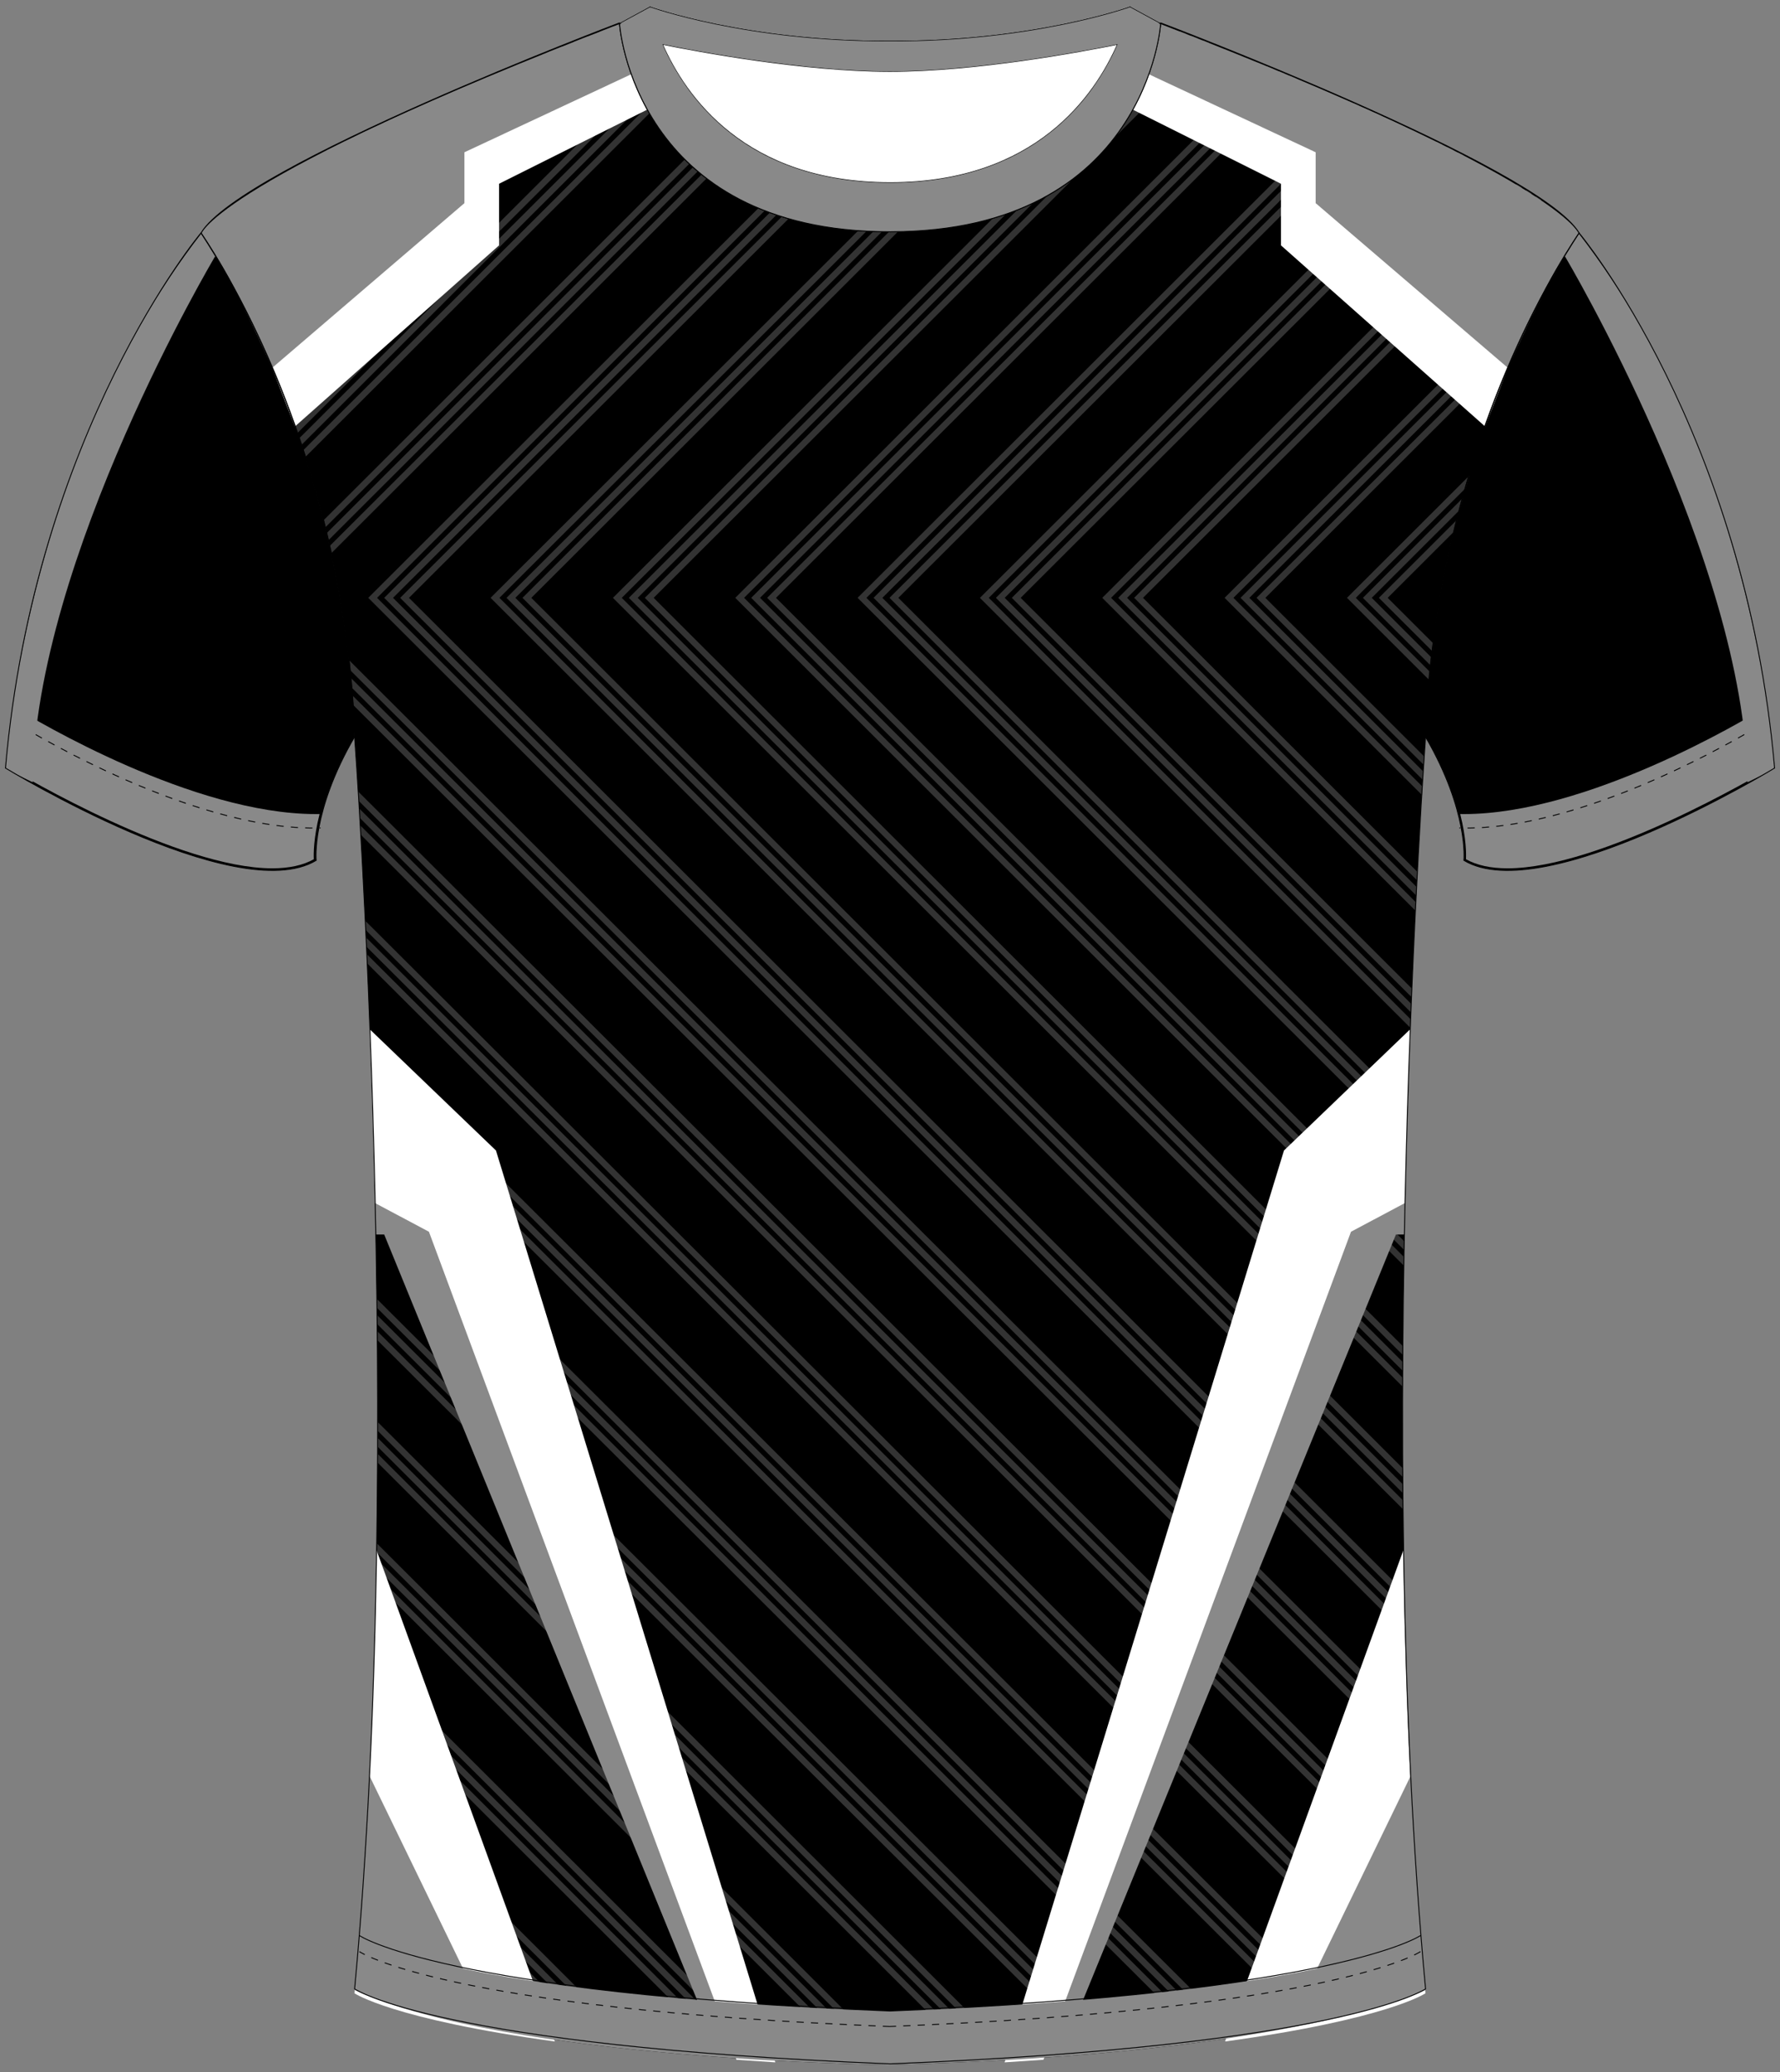 <?xml version="1.0" encoding="utf-8"?>
<!-- Generator: Adobe Illustrator 19.1.0, SVG Export Plug-In . SVG Version: 6.00 Build 0)  -->
<svg version="1.1" id="Layer_1" xmlns="http://www.w3.org/2000/svg" xmlns:xlink="http://www.w3.org/1999/xlink" x="0px" y="0px"
	 viewBox="0 0 495 576" style="enable-background:new 0 0 495 576;" xml:space="preserve">
<rect x="0" y="0" width="495" height="576" fill="#808080" stroke="none"/>
<style type="text/css">
	<![CDATA[
	@font-face{font-family:'codaheavy';src:url('/fonts/coda-heavy-webfont.woff') format('woff')}
	text{font-family:Impact,codaheavy,sans-serif}
	.Colour1.fill{fill:#000000;}
	.Colour2.fill{fill:#898989;}
	.Colour3.fill{fill:#FFFFFF;}
	.Colour4.fill{fill:#333333;}
	.BottomHem.fill{fill:#898989;}
	.NeckAndArmTrim.fill{fill:#898989;}
	.st0{fill:none;stroke:#000000;stroke-width:0.25;stroke-miterlimit:10;}
	.st1{fill:none;stroke:#000000;stroke-width:0.25;stroke-miterlimit:10;stroke-dasharray:2;}
	.st2{fill:#FFFFFF;stroke:#000000;stroke-width:0.25;stroke-miterlimit:10;}
	.st3{fill:#FFFFFF;}
	]]>
</style>
<path class="Colour1 fill" d="M439.11,64.76c0,0,46.18,55.04,54.37,148.75c0,0-64.06,39.05-86.4,25.66c0,0,1.37-13.64-10.68-34.34
	C396.4,204.83,396.28,130.58,439.11,64.76z"/>
<path class="Colour1 fill" d="M55.87,64.76c0,0-46.18,55.04-54.37,148.75c0,0,64.06,39.05,86.4,25.66c0,0-1.37-13.64,10.68-34.34
	C98.58,204.83,98.7,130.58,55.87,64.76z"/>
<path class="NeckAndArmTrim fill" d="M419.23,241.38c-4.7,0-8.59-0.85-11.56-2.53c0.07-1.29,0.13-5.73-1.6-12.56
	c0.35,0.01,0.69,0.01,1.04,0.01c34.14,0,77.58-25.85,83.83-29.68c0.77,5.38,1.41,10.91,1.91,16.58
	C488.77,215.65,445.16,241.38,419.23,241.38z"/>
<path class="NeckAndArmTrim fill" d="M2.09,213.2C2.59,207.53,3.24,202,4,196.62c6.25,3.83,49.69,29.68,83.83,29.68
	c0.35,0,0.7-0.01,1.04-0.01c-1.73,6.83-1.67,11.27-1.6,12.56c-2.97,1.68-6.85,2.53-11.56,2.53C49.8,241.38,6.18,215.65,2.09,213.2z"
	/>
<path class="Colour1 fill" d="M439.13,64.76C427.95,46.17,322.8,6.38,322.8,6.38l-0.31,0.11l0.26,0.14c0,0-3.86,57.68-75.02,57.8l-0.22,0
	c-71.37,0-75.24-57.8-75.24-57.8l0.24-0.13l-0.3-0.12c0,0-105.15,39.79-116.32,58.38c0,0,39.73,55.78,42.71,140.07
	c0,0,14.4,194.36,0,348.06c0,0,23.21,15.87,148.91,20.82c125.7-4.96,148.91-20.82,148.91-20.82c-14.4-153.7,0-348.06,0-348.06
	C399.4,120.54,439.13,64.76,439.13,64.76z"/>
<path class="st0" d="M3.57,195.66c0,0,48.93,31.08,86.1,30.04"/>
<path class="st1" d="M3.03,200.12c0,0,48.93,31.08,86.1,30.04"/>
<path class="st0" d="M405.32,225.7c37.16,1.04,86.1-30.04,86.1-30.04"/>
<path class="st1" d="M491.95,200.12c0,0-48.93,31.08-86.1,30.04"/>
<path class="st0" d="M247.51,6.38"/>
<g>
	<path class="st2" d="M247.51,11.49"/>
</g>
<g>
	<path class="st2" d="M247.51,11.49C287.45,11.67,314.24,2,314.24,2v9.59c0,0-37.4,8.24-66.73,8.24l-0.29,0
		c-29.28-0.05-66.43-8.24-66.43-8.24V2c0,0,26.62,9.61,66.35,9.49L247.51,11.49z"/>
	<path class="st2" d="M247.51,64.42c-71.37,0-75.24-57.8-75.24-57.8L180.78,2c0,0,9.26,48.8,66.73,48.8l0.32,0
		C305.01,50.61,314.24,2,314.24,2l8.51,4.63c0,0-3.86,57.68-75.02,57.8L247.51,64.42z"/>
</g>
<g>
	<path class="Colour1 fill" d="M247.51,559.16c124.54-4.96,147.54-20.82,147.54-20.82l1.37,14.84c0,0-34.6,17.88-149.34,20.82
		c0,0-105.75-1.2-148.48-20.82l1.37-14.84C99.97,538.33,122.97,554.2,247.51,559.16"/>
</g>
<path class="Colour4 fill" d="M317.86,166.19l76.35,76.23c-0.04,0.77-0.08,1.54-0.12,2.33l-78.69-78.57L427.18,54.59
	c0.5,0.33,0.99,0.66,1.47,0.98L317.86,166.19z M84.92,127.03L198.13,13.99c-0.69-0.14-1.36-0.29-2.02-0.44L84.31,125.18
	C84.51,125.8,84.71,126.41,84.92,127.03z M383.45,166.19l14.91,14.89c0.08-0.7,0.17-1.4,0.26-2.09c0-0.03,0.01-0.06,0.01-0.09
	l-12.73-12.71l18.49-18.46c0,0,0,0,0-0.01c0.26-1.09,0.53-2.17,0.8-3.24c0-0.01,0-0.01,0.01-0.02L383.45,166.19z M392.41,281.48
	c0.03-0.79,0.06-1.58,0.09-2.36l-113.1-112.93L404.12,41.67c-0.11-0.06-0.22-0.11-0.33-0.17c-0.43-0.22-0.87-0.44-1.3-0.65
	L276.95,166.19L392.41,281.48z M395.69,216.82c0.01-0.12,0.02-0.23,0.02-0.36c0.04-0.68,0.08-1.33,0.13-1.95l-48.4-48.32
	l78.85-78.73c0.44-0.87,0.86-1.72,1.29-2.54c0.02-0.05,0.05-0.09,0.07-0.14c0.41-0.81,0.82-1.59,1.22-2.35l-83.89,83.76
	L395.69,216.82z M349.43,166.19l46.54,46.47c0.04-0.59,0.08-1.13,0.11-1.66c0.01-0.22,0.03-0.43,0.04-0.64l-44.23-44.17l70.38-70.27
	c0.01-0.01,0.01-0.03,0.02-0.04c0.35-0.76,0.7-1.52,1.04-2.25c0.01-0.03,0.03-0.06,0.04-0.09c0.35-0.75,0.7-1.48,1.04-2.2
	c0-0.01,0.01-0.01,0.01-0.02L349.43,166.19z M397.51,189.09c0.07-0.75,0.14-1.49,0.22-2.24l-20.69-20.66l30.56-30.51v0
	c0.34-1.17,0.68-2.33,1.02-3.48l-34.04,33.99L397.51,189.09z M399.51,39.39l-127,126.81l119.73,119.55
	c0.03-0.79,0.06-1.58,0.09-2.36L274.97,166.19l126.19-126c-0.01,0-0.02-0.01-0.02-0.01C400.6,39.92,400.05,39.65,399.51,39.39z
	 M390.63,445.12c-0.01-0.54-0.02-1.07-0.03-1.61c-0.01-0.3-0.01-0.6-0.02-0.9L113.74,166.19L261.59,18.57l-0.01,0
	c-0.85,0.05-1.71,0.09-2.58,0.13l-147.72,147.5L390.63,445.12z M390.43,351.87c0.01-0.81,0.03-1.61,0.04-2.41L206.93,166.19
	L354.18,19.17c-0.58-0.24-1.16-0.48-1.74-0.72L204.47,166.19L390.43,351.87z M218.8,17.33c-0.39-0.05-0.79-0.09-1.18-0.14
	L89.98,144.63c0.05,0.18,0.09,0.36,0.13,0.54c0.12,0.47,0.24,0.95,0.35,1.43L219.82,17.45C219.47,17.41,219.14,17.37,218.8,17.33z
	 M91.69,151.78c0.15,0.67,0.3,1.33,0.45,2L227.93,18.21c-0.76-0.06-1.52-0.12-2.27-0.19L91.69,151.78z M340.55,166.19l54.88,54.8
	c0.01-0.1,0.01-0.19,0.02-0.29c0.04-0.7,0.08-1.37,0.13-2.02l-52.57-52.49l88.19-88.06c1.21-2.17,2.32-4.09,3.3-5.74
	c0-0.01,0.01-0.02,0.01-0.02L340.55,166.19z M221.63,17.64c-0.01,0-0.01,0-0.02,0L90.86,148.19c0.16,0.66,0.31,1.32,0.47,1.99
	L223.84,17.86C223.09,17.79,222.36,17.71,221.63,17.64z M174.88,166.19L390.12,381.1c0-0.81,0.01-1.61,0.01-2.42
	c0-0.01,0-0.02,0-0.02L177.34,166.19L333.13,10.65c-0.59-0.23-1.16-0.46-1.7-0.67c-0.02-0.01-0.04-0.02-0.06-0.02L174.88,166.19z
	 M145.3,166.19l244.84,244.46c0-0.47-0.01-0.94-0.01-1.41c0-0.35-0.01-0.71-0.01-1.06L147.76,166.19L301.1,13.09
	c-1.02,0.23-2.07,0.47-3.16,0.7L145.3,166.19z M390.15,376.7c0.01-0.81,0.01-1.63,0.02-2.44L181.78,166.19L336.31,11.9
	c-0.02-0.01-0.03-0.01-0.05-0.02c-0.58-0.23-1.15-0.46-1.7-0.67c0,0-0.01,0-0.01-0.01L179.32,166.19L390.15,376.7z M390.1,385.51
	c0-0.67,0.01-1.34,0.01-2.01c0-0.15,0-0.29,0-0.44l-217.2-216.87L329.95,9.39c-0.29-0.11-0.56-0.22-0.83-0.32
	c-0.04-0.01-0.07-0.03-0.11-0.04c-0.28-0.11-0.56-0.22-0.83-0.32L170.45,166.19L390.1,385.51z M310.97,166.19l82.91,82.78
	c0.04-0.75,0.08-1.5,0.11-2.24c0-0.03,0-0.06,0.01-0.1l-80.57-80.44L425.99,53.81c-0.12-0.07-0.24-0.15-0.35-0.22
	c-0.38-0.24-0.76-0.48-1.15-0.73L310.97,166.19z M72.98,96.13l83.35-83.22c-0.64,0.26-1.3,0.52-1.98,0.79
	c-0.02,0.01-0.04,0.01-0.06,0.02c-0.63,0.25-1.28,0.52-1.94,0.78c-0.05,0.02-0.1,0.04-0.15,0.06l-80,79.88
	c0.24,0.51,0.47,1.03,0.71,1.55C72.94,96.04,72.96,96.08,72.98,96.13z M73.59,97.49c0.03,0.06,0.05,0.12,0.08,0.17
	c0.22,0.5,0.45,1,0.68,1.52c0,0,0,0.01,0,0.01l89.33-89.2c-0.03,0.01-0.07,0.03-0.1,0.04c-0.55,0.22-1.13,0.44-1.72,0.68
	c-0.08,0.03-0.16,0.06-0.24,0.09c-0.64,0.25-1.31,0.52-2,0.79L73.59,97.49z M102.41,166.19l288.44,288c0-0.11-0.01-0.23-0.01-0.34
	c-0.02-0.73-0.04-1.45-0.06-2.18L104.86,166.19L252.39,18.89h0c-0.82,0.01-1.65,0.02-2.47,0.02h0L102.41,166.19z M106.84,166.19
	l283.89,283.46c0-0.01,0-0.02,0-0.03c-0.02-0.83-0.04-1.66-0.06-2.48L109.3,166.19L256.94,18.77h0c-0.84,0.03-1.68,0.05-2.53,0.07
	l0,0L106.84,166.19z M391.61,477.28L97.07,183.52c0.1,0.91,0.2,1.81,0.3,2.73c0,0.01,0,0.02,0,0.03l294.34,293.57
	C391.67,478.99,391.64,478.13,391.61,477.28z M112.63,31.42c-1.51,0.68-3.02,1.37-4.52,2.06l-44.37,44.3
	c0.03,0.05,0.05,0.1,0.08,0.14c0.26,0.47,0.52,0.94,0.79,1.43c0,0,0,0,0,0.01L112.63,31.42z M104.74,433.53
	c-0.01,0.76-0.03,1.53-0.04,2.29l138.2,137.99c0.61,0.03,1.23,0.05,1.85,0.08c0.24,0.01,0.48,0.02,0.72,0.03L104.75,433.4
	C104.75,433.45,104.75,433.49,104.74,433.53z M60.5,72.16c0.28,0.47,0.57,0.95,0.87,1.46c0.02,0.03,0.03,0.05,0.05,0.08l34.5-34.45
	c0,0-0.01,0-0.01,0.01c-1.64,0.8-3.25,1.6-4.85,2.4c-0.01,0-0.01,0.01-0.02,0.01L60.5,72.16z M104.41,35.2
	c-1.56,0.73-3.11,1.46-4.65,2.2c-0.01,0-0.01,0.01-0.02,0.01L62.14,74.95c0.29,0.5,0.58,1.01,0.88,1.54c0,0.01,0.01,0.01,0.01,0.02
	L104.41,35.2z M215.8,166.19L360.43,21.79c-0.04-0.02-0.08-0.03-0.12-0.05c-0.54-0.23-1.08-0.46-1.61-0.68L213.34,166.19
	l177.24,176.97c0.01-0.35,0.01-0.69,0.02-1.04c0.01-0.43,0.02-0.86,0.02-1.29c0-0.02,0-0.05,0-0.07L215.8,166.19z M384.09,32.13
	c-0.56-0.26-1.13-0.51-1.69-0.77L247.36,166.19l144.05,143.83c0.02-0.65,0.04-1.31,0.06-1.96c0-0.14,0.01-0.28,0.01-0.42
	L249.82,166.19L384.09,32.13z M357.31,20.47c-0.58-0.24-1.16-0.48-1.73-0.72L208.91,166.19l181.6,181.32
	c0.01-0.44,0.02-0.88,0.02-1.33c0.01-0.36,0.01-0.72,0.02-1.08L211.36,166.19L357.31,20.47z M245.38,166.19L381.03,30.75
	c-0.01-0.01-0.03-0.01-0.04-0.02c-0.55-0.25-1.09-0.49-1.64-0.74c0,0-0.01,0-0.01-0.01l-136.41,136.2l148.35,148.13
	c0.02-0.8,0.05-1.59,0.07-2.38L245.38,166.19z M392.58,277.22c0.03-0.79,0.07-1.58,0.1-2.36L283.84,166.19L407.06,43.16
	c-0.54-0.28-1.08-0.55-1.63-0.83L281.38,166.19L392.58,277.22z M308.99,166.19L423.25,52.11c-0.5-0.3-1.01-0.61-1.53-0.92
	c0,0,0,0-0.01,0L306.53,166.19l87.13,87c0.04-0.79,0.08-1.57,0.12-2.34L308.99,166.19z M390.21,419.59
	c-0.01-0.81-0.02-1.61-0.02-2.42c0-0.02,0-0.04,0-0.06l-251.3-250.92L289.97,15.34c-0.97,0.17-1.95,0.34-2.96,0.5L136.43,166.19
	L390.21,419.59z M240.95,166.19L377.97,29.38c-0.02-0.01-0.04-0.02-0.06-0.03c-0.54-0.24-1.09-0.48-1.63-0.72c0,0-0.01,0-0.01,0
	L238.49,166.19l152.67,152.44c0-0.04,0-0.08,0-0.13c0.01-0.35,0.02-0.69,0.03-1.04c0.01-0.41,0.02-0.81,0.03-1.22L240.95,166.19z
	 M390.17,415.12c0-0.48-0.01-0.97-0.01-1.45c0-0.34-0.01-0.68-0.01-1.02L143.32,166.19L295.44,14.31c-0.99,0.2-2.01,0.4-3.05,0.59
	l-151.53,151.3L390.17,415.12z M397.91,185.06c0.03-0.31,0.07-0.62,0.1-0.93c0.05-0.43,0.09-0.86,0.14-1.28l-16.68-16.66l24.43-24.4
	c0.3-1.13,0.6-2.25,0.91-3.36l-27.8,27.76L397.91,185.06z M103.12,291.47c0.03,0.84,0.06,1.69,0.09,2.55l268.02,267.26
	c0.69-0.15,1.35-0.3,2-0.45L103.12,291.47z M103.28,296.06c0.03,0.72,0.05,1.44,0.08,2.17c0,0.12,0.01,0.25,0.01,0.37l264.21,263.46
	c0.69-0.14,1.37-0.29,2.03-0.43L103.28,296.06z M102.05,265.29c0.04,0.85,0.08,1.71,0.11,2.57l288.69,287.88
	c0.65-0.25,1.24-0.48,1.76-0.7L102.05,265.29z M101.84,260.65c0.01,0.12,0.01,0.24,0.02,0.36c0.03,0.58,0.05,1.16,0.08,1.74
	c0.01,0.16,0.01,0.31,0.02,0.47L394,554.46c0.72-0.33,1.26-0.6,1.65-0.8L101.84,260.65z M104.4,335.58
	c0.01,0.47,0.02,0.94,0.03,1.41c0.01,0.29,0.01,0.58,0.02,0.87c0,0.07,0,0.15,0,0.22l229.99,229.32c0.74-0.09,1.46-0.19,2.18-0.28
	L104.4,335.58z M103.44,300.65c0,0.13,0.01,0.26,0.01,0.4c0.02,0.71,0.05,1.42,0.07,2.14L363.88,562.8c0.7-0.14,1.38-0.27,2.05-0.41
	L103.44,300.65z M101.62,256c0.01,0.17,0.02,0.33,0.02,0.5c0.03,0.61,0.06,1.22,0.09,1.84c0,0.08,0.01,0.16,0.01,0.24l294.67,293.86
	c-0.08-0.9-0.17-1.8-0.25-2.7L101.62,256z M104.3,331.05c0.02,0.83,0.04,1.67,0.06,2.51L338.37,566.9c0.73-0.1,1.45-0.2,2.17-0.29
	L104.3,331.05z M104.85,361.13c0.01,0.59,0.01,1.18,0.02,1.76c0,0.24,0.01,0.48,0.01,0.72l206.89,206.27
	c0.76-0.07,1.5-0.14,2.24-0.22L104.85,361.13z M104.19,326.51c0,0.12,0.01,0.25,0.01,0.37c0.02,0.71,0.04,1.43,0.05,2.15
	l238.03,237.33c0.72-0.1,1.45-0.2,2.15-0.31L104.19,326.51z M97.58,188.46C97.58,188.46,97.58,188.46,97.58,188.46
	c0.08,0.89,0.16,1.77,0.24,2.66c0,0.01,0,0.02,0,0.03L391.9,484.46c-0.04-0.85-0.07-1.71-0.11-2.56L97.58,188.46z M99.94,224.79
	c0.05,0.85,0.1,1.71,0.15,2.61l293.77,292.98c-0.06-0.87-0.11-1.75-0.17-2.62L99.94,224.79z M98,193.31c0,0.01,0,0.01,0,0.02
	c0.07,0.87,0.13,1.74,0.19,2.62l293.93,293.15c-0.04-0.86-0.08-1.71-0.12-2.57L98,193.31z M100.22,229.49
	c0.01,0.09,0.01,0.18,0.02,0.27c0.03,0.49,0.06,1,0.09,1.5c0.02,0.28,0.03,0.55,0.05,0.83l293.83,293.03
	c-0.06-0.88-0.12-1.76-0.18-2.64L100.22,229.49z M99.65,220.07c0.05,0.76,0.1,1.54,0.14,2.35c0.01,0.09,0.01,0.18,0.02,0.27
	l293.74,292.95c-0.05-0.87-0.11-1.74-0.16-2.62L99.65,220.07z M104.67,437.81c-0.01,0.78-0.03,1.57-0.05,2.35L238.27,573.6
	c0.46,0.02,0.92,0.04,1.38,0.06c0.4,0.02,0.79,0.04,1.19,0.05L104.67,437.76C104.67,437.77,104.67,437.79,104.67,437.81z
	 M211.64,572.13c0.87,0.06,1.74,0.12,2.63,0.17L104.06,462.26c0,0.13-0.01,0.27-0.01,0.4c-0.02,0.59-0.04,1.19-0.06,1.78
	c0,0.07,0,0.13-0.01,0.2L211.64,572.13z M134.95,563.5c0.97,0.18,1.97,0.35,2.99,0.53l0,0l-37.12-37.07c0,0.04-0.01,0.08-0.01,0.12
	c-0.05,0.7-0.1,1.4-0.15,2.1c0,0.02,0,0.04-0.01,0.07L134.95,563.5z M102.64,497.26L174.48,569c0,0,0.01,0,0.01,0
	c0.89,0.09,1.8,0.19,2.71,0.28c0.01,0,0.02,0,0.03,0l-74.47-74.36C102.72,495.7,102.68,496.48,102.64,497.26z M204.75,571.66
	L103.78,470.84c-0.03,0.79-0.06,1.58-0.09,2.37l98.41,98.26C202.98,571.53,203.86,571.59,204.75,571.66z M206.88,571.81
	c0.88,0.06,1.75,0.12,2.64,0.18l-105.6-105.44c-0.03,0.79-0.05,1.58-0.08,2.37L206.88,571.81z M170.24,7.44
	c-0.06,0.02-0.13,0.05-0.19,0.07c-0.2,0.08-0.42,0.16-0.64,0.25c-0.1,0.04-0.2,0.08-0.3,0.12c-0.24,0.09-0.49,0.19-0.76,0.29
	c-0.1,0.04-0.2,0.08-0.31,0.12c-0.31,0.12-0.63,0.24-0.96,0.37c-0.05,0.02-0.09,0.04-0.14,0.05l-91.98,91.84
	c0,0.01,0.01,0.02,0.01,0.03c0.24,0.56,0.48,1.12,0.73,1.69l95.25-95.11C170.73,7.25,170.49,7.34,170.24,7.44z M82.19,118.97
	c0.17,0.47,0.34,0.95,0.5,1.43L190.91,12.34l0,0c-0.67-0.17-1.32-0.33-1.96-0.49L82.05,118.58
	C82.1,118.71,82.14,118.84,82.19,118.97z M123.84,561.26c0.39,0.09,0.79,0.17,1.2,0.26c0.13,0.03,0.26,0.06,0.39,0.09
	c0.51,0.11,1.02,0.22,1.54,0.33l-26.77-26.73c-0.03,0.39-0.06,0.79-0.09,1.18c-0.03,0.36-0.06,0.73-0.09,1.09L123.84,561.26z
	 M129.46,562.45c0.99,0.2,2,0.4,3.06,0.6l0,0l-32-31.95c-0.05,0.64-0.1,1.28-0.15,1.92c-0.01,0.12-0.02,0.24-0.03,0.36
	L129.46,562.45z M164.48,567.87c0.47,0.06,0.96,0.11,1.44,0.17c0.45,0.05,0.89,0.11,1.35,0.16l-64.96-64.86
	c-0.04,0.77-0.08,1.53-0.13,2.3c0,0.01,0,0.02,0,0.03L164.48,567.87z M105.06,397.77l174.86,174.59l0,0
	c0.77-0.05,1.53-0.1,2.29-0.15l0.02,0L105.06,395.32C105.06,396.14,105.06,396.95,105.06,397.77z M275.74,572.62
	c0.78-0.05,1.54-0.09,2.32-0.14l-173-172.73c0,0.81,0,1.63-0.01,2.44c0,0,0,0,0,0.01L275.74,572.62z M104.95,370.09
	c0,0.24,0,0.48,0.01,0.72c0,0.5,0.01,0.99,0.01,1.49c0,0.09,0,0.18,0,0.27l198.65,198.05c0.76-0.07,1.51-0.13,2.26-0.2
	L104.95,370.09z M273.87,572.73L105.04,404.16c0,0.02,0,0.03,0,0.05c0,0.71-0.01,1.41-0.01,2.12c0,0.09,0,0.18,0,0.27l166.51,166.26
	c0.01,0,0.02,0,0.02,0C272.34,572.81,273.1,572.77,273.87,572.73z M104.81,429.04c-0.01,0.78-0.02,1.56-0.04,2.35
	c0,0.02,0,0.05,0,0.07l142.74,142.53l0.39,0c0.67-0.03,1.32-0.06,1.98-0.08L104.81,429.04z M104.9,365.62
	c0.01,0.83,0.02,1.65,0.03,2.48L307.7,570.26c0.76-0.07,1.51-0.14,2.25-0.21L104.9,365.62z M169.5,568.45L169.5,568.45
	c0.92,0.1,1.83,0.21,2.76,0.31l-69.73-69.62c-0.04,0.78-0.08,1.55-0.12,2.33L169.5,568.45z M83.2,121.86c0.11,0.33,0.23,0.67,0.34,1
	c0.09,0.28,0.19,0.55,0.28,0.83l110.67-110.5c-0.68-0.15-1.35-0.31-1.99-0.46L83.2,121.86z"/>
<polygon class="Colour3 fill" points="238.43,14.31 199.46,8.71 182.59,8.15 122.88,35.2 74.88,73.7 75.68,102.28 81.99,118.58 
	138.78,68.21 138.78,51.08 192.02,24.46 302.99,24.46 356.23,51.08 356.23,68.21 413.02,118.58 419.33,102.28 420.13,73.7 
	372.13,35.2 312.42,8.15 295.55,8.71 256.58,14.31 "/>
<path class="Colour2 fill" d="M297.41,10.32l68.46,32.01v14.14l53.47,45.8c0,0,12.14-27.18,15.87-30.99c0,0,50.05,84.06,50.74,146.18
	l7.55-3.68c0,0-4.56-84.45-54.37-148.75c0,0-5-15.43-116.44-58.37L297.41,10.32z"/>
<path class="Colour2 fill" d="M197.61,10.32l-68.46,32.01v14.14l-53.47,45.8c0,0-12.14-27.18-15.87-30.99c0,0-50.05,84.06-50.74,146.18
	l-7.55-3.68c0,0,4.56-84.45,54.37-148.75c0,0,5-15.43,116.44-58.37L197.61,10.32z"/>
<path class="st3" d="M247.83,50.79l-0.32,0c-40.44,0-57.01-24.16-63.28-38.48c9.87,2,39.05,7.48,62.98,7.52l0.29,0
	c23.99,0,53.37-5.51,63.28-7.52C304.53,26.59,288.04,50.67,247.83,50.79z"/>
<g>
	<path class="Colour2 fill" d="M103.97,320.08c0.2,7.47,0.38,15.18,0.53,23.09h2.34l93.17,227.86c2.86,0.22,5.81,0.43,8.83,0.64
		l-82.99-251.58H103.97z"/>
	<path class="Colour2 fill" d="M391.07,320.08c-0.2,7.47-0.38,15.18-0.53,23.09h-2.34l-93.17,227.86c-2.86,0.22-5.81,0.43-8.83,0.64
		l82.99-251.58H391.07z"/>
</g>
<path class="Colour3 fill" d="M98.57,554.1c0,0,10.52,7.19,55.73,13.4L104.71,430.9C104.09,471.98,102.29,514.4,98.57,554.1z"/>
<path class="Colour3 fill" d="M396.41,554.1c0,0-10.52,7.19-55.73,13.4l49.59-136.59C390.89,471.98,392.69,514.4,396.41,554.1z"/>
<path class="Colour3 fill" d="M102.79,286.09c0.57,14.74,1.09,31,1.48,48.33l15.01,7.98l85.53,230.18c3.48,0.25,7.09,0.49,10.79,0.72
	l-77.68-253.48L102.79,286.09z"/>
<path class="Colour3 fill" d="M392.19,286.09c-0.57,14.74-1.09,31-1.48,48.33l-15.01,7.98l-85.53,230.18c-3.48,0.25-7.09,0.49-10.79,0.72
	l77.68-253.48L392.19,286.09z"/>
<path class="st0" d="M314.24,2c0,0-26.79,9.67-66.73,9.49l-0.38,0C207.4,11.61,180.78,2,180.78,2l-8.51,4.63
	c0,0,3.87,57.8,75.24,57.8l0.22,0c71.16-0.12,75.02-57.8,75.02-57.8L314.24,2z M247.83,50.79l-0.32,0
	c-40.44,0-57.01-24.16-63.28-38.48c9.86,2,39.04,7.48,62.98,7.52l0.29,0c23.99,0,53.38-5.52,63.28-7.52
	C304.53,26.59,288.04,50.67,247.83,50.79z"/>
<path class="st0" d="M439.13,64.76c0,0,46.18,55.04,54.37,148.75c0,0-64.06,39.05-86.4,25.66c0,0,1.37-13.64-10.68-34.34
	C396.42,204.83,396.3,130.58,439.13,64.76z"/>
<path class="st0" d="M55.89,64.76c0,0-46.18,55.04-54.37,148.75c0,0,64.06,39.05,86.4,25.66c0,0-1.37-13.64,10.68-34.34
	C98.6,204.83,98.72,130.58,55.89,64.76z"/>
<path class="NeckAndArmTrim fill" d="M247.51,11.49C287.45,11.67,314.24,2,314.24,2v9.59c0,0-37.4,8.24-66.73,8.24l-0.29,0
	c-29.28-0.05-66.43-8.24-66.43-8.24V2c0,0,26.62,9.61,66.35,9.49L247.51,11.49z"/>
<path class="NeckAndArmTrim fill" d="M247.51,64.42c-71.37,0-75.24-57.8-75.24-57.8L180.78,2c0,0,9.26,48.8,66.73,48.8l0.32,0
	C305.01,50.61,314.24,2,314.24,2l8.51,4.63c0,0-3.86,57.68-75.02,57.8L247.51,64.42z"/>
<g id="FBodyLogos"></g>
<g>
	<path class="Colour2 fill" d="M98.6,552.89c0,0,7.68,5.24,38.09,10.65l-33.95-69.9C101.76,513.72,100.41,533.63,98.6,552.89z"/>
	<path class="Colour2 fill" d="M396.44,552.89c0,0-7.68,5.24-38.09,10.65l33.95-69.9C393.28,513.72,394.63,533.63,396.44,552.89z"/>
</g>
<path class="BottomHem fill" d="M247.49,559.16c124.54-4.96,147.54-20.82,147.54-20.82l1.37,14.84c0,0-34.6,17.88-149.34,20.82
	c0,0-105.75-1.2-148.48-20.82l1.37-14.84C99.95,538.33,122.95,554.2,247.49,559.16"/>
<g>
	<path class="st0" d="M395.03,538.05c0,0-23,15.87-147.54,20.82"/>
	<path class="st0" d="M247.49,558.87c-124.54-4.96-147.54-20.82-147.54-20.82"/>
</g>
<g>
	<path class="st1" d="M395.03,542.51c0,0-23,15.87-147.54,20.82"/>
	<path class="st1" d="M247.49,563.34c-124.54-4.96-147.54-20.82-147.54-20.82"/>
</g>
<g>
	<path class="st0" d="M439.14,64.76C427.97,46.17,322.82,6.38,322.82,6.38l-0.31,0.11l0.26,0.14c0,0-3.86,57.68-75.02,57.8l-0.22,0
		c-71.37,0-75.24-57.8-75.24-57.8l0.24-0.13l-0.3-0.12c0,0-105.15,39.79-116.32,58.38c0,0,39.73,55.78,42.71,140.07
		c0,0,14.4,194.36,0,348.06c0,0,23.21,15.87,148.91,20.82c125.7-4.96,148.91-20.82,148.91-20.82c-14.4-153.7,0-348.06,0-348.06
		C399.42,120.54,439.14,64.76,439.14,64.76z"/>
</g>
</svg>
